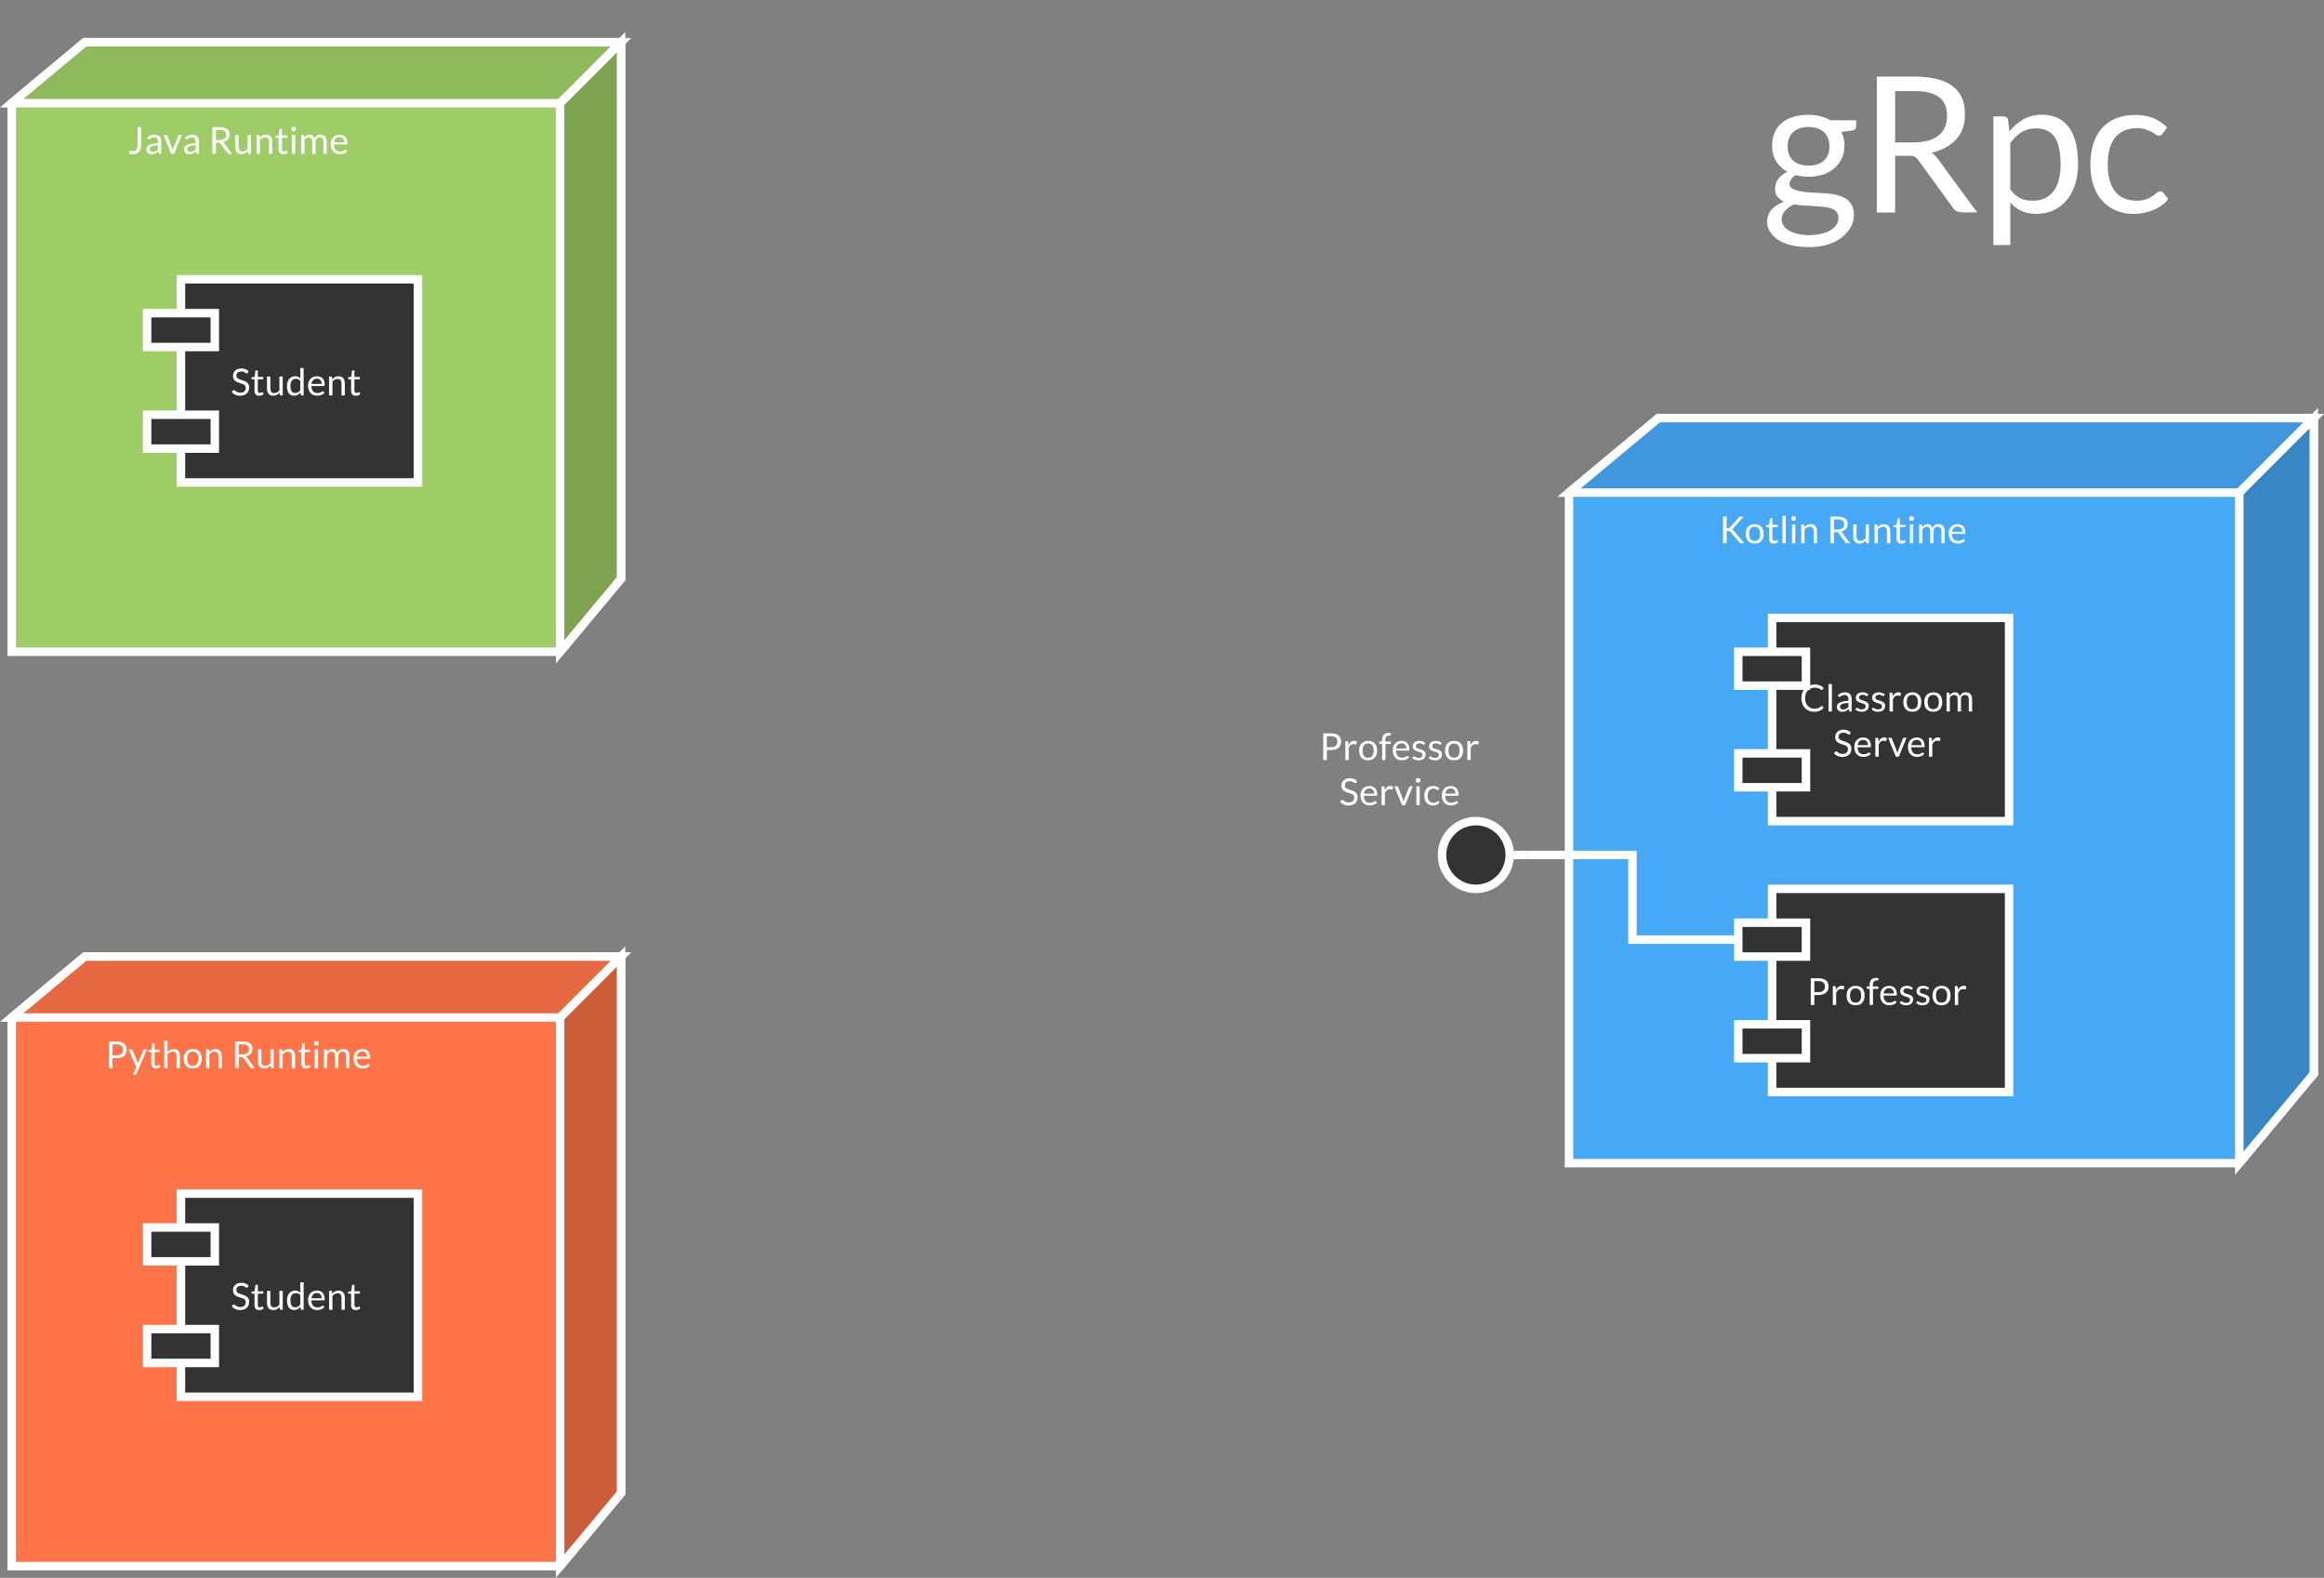<?xml version="1.0" encoding="UTF-8" standalone="no"?>
<svg
   xmlns:dc="http://purl.org/dc/elements/1.1/"
   xmlns:cc="http://creativecommons.org/ns#"
   xmlns:rdf="http://www.w3.org/1999/02/22-rdf-syntax-ns#"
   xmlns:svg="http://www.w3.org/2000/svg"
   xmlns="http://www.w3.org/2000/svg"
   xmlns:xlink="http://www.w3.org/1999/xlink"
   xmlns:sodipodi="http://sodipodi.sourceforge.net/DTD/sodipodi-0.dtd"
   xmlns:inkscape="http://www.inkscape.org/namespaces/inkscape"
   width="1372.941"
   height="931.845"
   id="svg2"
   version="1.1"
   inkscape:version="0.91 r13725"
   sodipodi:docname="gRpc - gRpc1.svg">
  <rect width="100%" height="100%" fill="#808080" stroke="none"/>
  <defs
     id="defs268" />
  <sodipodi:namedview
     pagecolor="#ffffff"
     bordercolor="#666666"
     borderopacity="1"
     objecttolerance="10"
     gridtolerance="10"
     guidetolerance="10"
     inkscape:pageopacity="0"
     inkscape:pageshadow="2"
     inkscape:window-width="640"
     inkscape:window-height="480"
     id="namedview266"
     showgrid="false"
     fit-margin-top="0"
     fit-margin-left="0"
     fit-margin-right="0"
     fit-margin-bottom="0"
     inkscape:zoom="0.21114985"
     inkscape:cx="604.02557"
     inkscape:cy="412.22015"
     inkscape:window-x="0"
     inkscape:window-y="24"
     inkscape:window-maximized="0"
     inkscape:current-layer="svg2" />
  <g
     id="g4"
     transform="translate(-18.755,-25.66)">
    <path
       d="m 1025.66,25.66 310,0 0,164.94 -310,0 z"
       id="path6"
       inkscape:connector-curvature="0"
       style="fill:none" />
    <use
       xlink:href="#a"
       transform="translate(1059.883,151.16)"
       id="use8"
       x="0"
       y="0"
       width="100%"
       height="100%" />
    <path
       d="m 945.66,316.6 52.8,-44 387.2,0 0,387.2 -44,52.8 -396,0 z"
       id="path10"
       inkscape:connector-curvature="0"
       style="fill:#47a8f5;stroke:#ffffff;stroke-width:5" />
    <path
       d="m 945.66,316.6 52.8,-44 387.2,0 -44,44 z"
       id="path12"
       inkscape:connector-curvature="0"
       style="fill:#4097dd;stroke:#ffffff;stroke-width:5" />
    <path
       d="m 1341.66,316.6 44,-44 0,387.2 -44,52.8 z"
       id="path14"
       inkscape:connector-curvature="0"
       style="fill:#3986c4;stroke:#ffffff;stroke-width:5" />
    <use
       xlink:href="#b"
       transform="translate(1034.516,346.527)"
       id="use16"
       x="0"
       y="0"
       width="100%"
       height="100%" />
    <use
       xlink:href="#c"
       transform="translate(1097.916,346.527)"
       id="use18"
       x="0"
       y="0"
       width="100%"
       height="100%" />
    <path
       d="m 25.66,86.6 43.2,-36 316.8,0 0,316.8 -36,43.2 -324,0 z"
       id="path20"
       inkscape:connector-curvature="0"
       style="fill:#9ecd67;stroke:#ffffff;stroke-width:5" />
    <path
       d="m 25.66,86.6 43.2,-36 316.8,0 -36,36 z"
       id="path22"
       inkscape:connector-curvature="0"
       style="fill:#8eb95d;stroke:#ffffff;stroke-width:5" />
    <path
       d="m 349.66,86.6 36,-36 0,316.8 -36,43.2 z"
       id="path24"
       inkscape:connector-curvature="0"
       style="fill:#7ea452;stroke:#ffffff;stroke-width:5" />
    <use
       xlink:href="#d"
       transform="translate(94.36,116.527)"
       id="use26"
       x="0"
       y="0"
       width="100%"
       height="100%" />
    <use
       xlink:href="#c"
       transform="translate(142.071,116.527)"
       id="use28"
       x="0"
       y="0"
       width="100%"
       height="100%" />
    <path
       d="m 25.66,626.6 43.2,-36 316.8,0 0,316.8 -36,43.2 -324,0 z"
       id="path30"
       inkscape:connector-curvature="0"
       style="fill:#ff7549;stroke:#ffffff;stroke-width:5" />
    <path
       d="m 25.66,626.6 43.2,-36 316.8,0 -36,36 z"
       id="path32"
       inkscape:connector-curvature="0"
       style="fill:#e66942;stroke:#ffffff;stroke-width:5" />
    <path
       d="m 349.66,626.6 36,-36 0,316.8 -36,43.2 z"
       id="path34"
       inkscape:connector-curvature="0"
       style="fill:#cc5e3a;stroke:#ffffff;stroke-width:5" />
    <use
       xlink:href="#e"
       transform="translate(80.916,656.527)"
       id="use36"
       x="0"
       y="0"
       width="100%"
       height="100%" />
    <use
       xlink:href="#c"
       transform="translate(155.516,656.527)"
       id="use38"
       x="0"
       y="0"
       width="100%"
       height="100%" />
    <path
       d="m 1065.66,390.6 140,0 0,120 -140,0 z"
       id="path40"
       inkscape:connector-curvature="0"
       style="fill:#333333;stroke:#ffffff;stroke-width:5" />
    <path
       d="m 1045.66,410.6 40,0 0,20 -40,0 z m 0,60 40,0 0,20 -40,0 z"
       id="path42"
       inkscape:connector-curvature="0"
       style="fill:#333333;stroke:#ffffff;stroke-width:5" />
    <use
       xlink:href="#f"
       transform="translate(1081.972,445.86)"
       id="use44"
       x="0"
       y="0"
       width="100%"
       height="100%" />
    <use
       xlink:href="#g"
       transform="translate(1101.627,472.527)"
       id="use46"
       x="0"
       y="0"
       width="100%"
       height="100%" />
    <path
       d="m 1065.66,550.6 140,0 0,120 -140,0 z"
       id="path48"
       inkscape:connector-curvature="0"
       style="fill:#333333;stroke:#ffffff;stroke-width:5" />
    <path
       d="m 1045.66,570.6 40,0 0,20 -40,0 z m 0,60 40,0 0,20 -40,0 z"
       id="path50"
       inkscape:connector-curvature="0"
       style="fill:#333333;stroke:#ffffff;stroke-width:5" />
    <use
       xlink:href="#h"
       transform="translate(1086.349,619.194)"
       id="use52"
       x="0"
       y="0"
       width="100%"
       height="100%" />
    <path
       d="m 125.66,190.6 140,0 0,120 -140,0 z"
       id="path54"
       inkscape:connector-curvature="0"
       style="fill:#333333;stroke:#ffffff;stroke-width:5" />
    <path
       d="m 105.66,210.6 40,0 0,20 -40,0 z m 0,60 40,0 0,20 -40,0 z"
       id="path56"
       inkscape:connector-curvature="0"
       style="fill:#333333;stroke:#ffffff;stroke-width:5" />
    <use
       xlink:href="#i"
       transform="translate(155.094,259.194)"
       id="use58"
       x="0"
       y="0"
       width="100%"
       height="100%" />
    <path
       d="m 125.66,730.6 140,0 0,120 -140,0 z"
       id="path60"
       inkscape:connector-curvature="0"
       style="fill:#333333;stroke:#ffffff;stroke-width:5" />
    <path
       d="m 105.66,750.6 40,0 0,20 -40,0 z m 0,60 40,0 0,20 -40,0 z"
       id="path62"
       inkscape:connector-curvature="0"
       style="fill:#333333;stroke:#ffffff;stroke-width:5" />
    <use
       xlink:href="#i"
       transform="translate(155.094,799.194)"
       id="use64"
       x="0"
       y="0"
       width="100%"
       height="100%" />
    <path
       d="m 920.66,530.6 -10,0 m -40,0 c 0,-11.05 8.95,-20 20,-20 11.05,0 20,8.95 20,20 0,11.04 -8.95,20 -20,20 -11.05,0 -20,-8.96 -20,-20 z"
       id="path66"
       inkscape:connector-curvature="0"
       style="fill:#333333;stroke:#ffffff;stroke-width:5" />
    <path
       d="m 1045.66,580.6 -62.5,0 0,-50 -62.5,0"
       id="path68"
       inkscape:connector-curvature="0"
       style="fill:none;stroke:#ffffff;stroke-width:5" />
    <path
       d="m 920.66,533.1 -3,0 0,-5 3,0 z"
       id="path70"
       inkscape:connector-curvature="0"
       style="fill:#ffffff" />
    <path
       d="m 725.66,447.26 240,0 0,63.33 -240,0 z"
       id="path72"
       inkscape:connector-curvature="0"
       style="fill:none" />
    <g
       id="g74">
      <use
         xlink:href="#j"
         transform="translate(798.349,474.527)"
         id="use76"
         x="0"
         y="0"
         width="100%"
         height="100%" />
      <use
         xlink:href="#k"
         transform="translate(809.927,501.194)"
         id="use78"
         x="0"
         y="0"
         width="100%"
         height="100%" />
    </g>
    <defs
       id="defs80">
      <path
         d="m 103,-704 c 0,-220 160,-326 384,-326 92,0 169,21 228,57 l 275,0 c -2,53 13,100 -42,108 l -115,16 c 43,79 45,196 5,279 -58,120 -176,191 -351,193 -47,0 -92,-6 -134,-17 -50,22 -100,108 -36,142 165,88 511,-13 621,164 40,65 36,170 -4,240 C 857,286 705,365 493,365 300,365 150,315 78,198 59,166 50,132 50,97 c 3,-117 84,-175 178,-211 -54,-27 -98,-64 -94,-143 4,-90 64,-137 129,-173 -91,-51 -160,-139 -160,-274 z M 334,-85 C 254,-53 162,38 224,138 321,295 810,271 803,55 799,-63 659,-58 543,-68 473,-74 397,-74 334,-85 Z m -67,-614 c 0,134 84,204 220,204 137,0 221,-69 221,-204 0,-129 -85,-203 -221,-203 -135,0 -220,74 -220,203"
         id="l"
         inkscape:connector-curvature="0"
         style="fill:#ffffff" />
      <path
         d="m 1124,-1036 c 0,240 -152,355 -353,406 24,14 45,35 64,61 L 1253,0 c -92,-9 -205,21 -250,-41 L 631,-553 c -24,-32 -41,-45 -97,-45 l -147,0 0,598 -193,0 0,-1433 405,0 c 307,3 525,101 525,397 z m -189,14 c 0,-188 -133,-258 -336,-258 l -212,0 0,541 203,0 c 205,-3 345,-85 345,-283"
         id="m"
         inkscape:connector-curvature="0"
         style="fill:#ffffff" />
      <path
         d="M 602,14 C 469,14 390,-33 324,-105 l 0,448 -178,0 0,-1356 c 60,6 147,-22 154,37 l 15,120 c 80,-93 179,-175 341,-175 282,0 383,224 383,518 0,237 -92,406 -253,487 C 732,1 670,14 602,14 Z m 253,-527 c -3,-212 -53,-374 -258,-374 -136,0 -207,69 -273,153 l 0,490 c 57,77 121,120 238,120 207,0 295,-164 293,-389"
         id="n"
         inkscape:connector-curvature="0"
         style="fill:#ffffff" />
      <path
         d="M 895,-142 C 799,-8 539,62 344,-21 173,-94 74,-262 74,-507 c 0,-317 160,-522 477,-522 151,0 254,54 333,132 -21,26 -39,58 -63,81 -42,20 -68,-19 -100,-34 -42,-20 -91,-42 -160,-40 -219,6 -304,160 -304,383 0,220 82,376 295,383 106,4 169,-38 223,-84 22,-19 53,-21 70,1"
         id="o"
         inkscape:connector-curvature="0"
         style="fill:#ffffff" />
      <g
         id="a">
        <use
           transform="scale(0.056,0.056)"
           xlink:href="#l"
           id="use87"
           x="0"
           y="0"
           width="100%"
           height="100%" />
        <use
           transform="matrix(0.056,0,0,0.056,56.778,0)"
           xlink:href="#m"
           id="use89"
           x="0"
           y="0"
           width="100%"
           height="100%" />
        <use
           transform="matrix(0.056,0,0,0.056,128.333,0)"
           xlink:href="#n"
           id="use91"
           x="0"
           y="0"
           width="100%"
           height="100%" />
        <use
           transform="matrix(0.056,0,0,0.056,189.667,0)"
           xlink:href="#o"
           id="use93"
           x="0"
           y="0"
           width="100%"
           height="100%" />
      </g>
      <path
         d="m 387,-805 c 45,-1 103,5 133,-9 15,-6 30,-18 43,-33 l 477,-540 c 28,-29 44,-46 95,-46 l 165,0 -546,617 c -26,27 -46,49 -79,65 43,14 65,39 93,72 L 1338,0 c -92,-7 -205,17 -256,-41 L 587,-610 c -25,-30 -54,-46 -112,-46 l -88,0 0,656 -193,0 0,-1433 193,0 0,628"
         id="p"
         inkscape:connector-curvature="0"
         style="fill:#ffffff" />
      <path
         d="M 1038,-507 C 1038,-186 874,14 556,14 238,14 72,-187 72,-507 c 0,-248 107,-410 284,-485 60,-25 126,-37 200,-37 317,0 482,201 482,522 z m -782,1 c 0,225 80,381 300,381 213,0 298,-159 298,-381 0,-223 -84,-383 -298,-383 -221,0 -300,158 -300,383"
         id="q"
         inkscape:connector-curvature="0"
         style="fill:#ffffff" />
      <path
         d="M 698,-76 C 644,-24 553,16 453,16 291,17 204,-80 204,-244 l 0,-620 c -58,-9 -160,26 -160,-39 l 0,-71 166,-21 41,-313 c 4,-50 80,-30 131,-34 l 0,349 290,0 0,129 -290,0 0,608 c -2,78 40,125 111,126 60,2 88,-33 128,-48 9,0 18,6 25,17"
         id="r"
         inkscape:connector-curvature="0"
         style="fill:#ffffff" />
      <path
         d="m 344,-1473 0,1473 -178,0 0,-1473 178,0"
         id="s"
         inkscape:connector-curvature="0"
         style="fill:#ffffff" />
      <path
         d="m 344,-1013 0,1013 -178,0 0,-1013 178,0 z m -88,-446 c 77,0 128,52 128,128 0,75 -52,126 -128,126 -75,0 -126,-51 -126,-126 0,-76 50,-128 126,-128"
         id="t"
         inkscape:connector-curvature="0"
         style="fill:#ffffff" />
      <path
         d="m 598,-887 c -125,2 -207,68 -274,141 l 0,746 -178,0 0,-1013 c 60,6 147,-22 154,37 l 14,110 c 82,-87 177,-163 336,-163 232,0 339,151 339,384 l 0,645 -178,0 0,-645 c 0,-149 -65,-244 -213,-242"
         id="u"
         inkscape:connector-curvature="0"
         style="fill:#ffffff" />
      <g
         id="b">
        <use
           transform="scale(0.011,0.011)"
           xlink:href="#p"
           id="use102"
           x="0"
           y="0"
           width="100%"
           height="100%" />
        <use
           transform="matrix(0.011,0,0,0.011,14.733,0)"
           xlink:href="#q"
           id="use104"
           x="0"
           y="0"
           width="100%"
           height="100%" />
        <use
           transform="matrix(0.011,0,0,0.011,27.089,0)"
           xlink:href="#r"
           id="use106"
           x="0"
           y="0"
           width="100%"
           height="100%" />
        <use
           transform="matrix(0.011,0,0,0.011,35.378,0)"
           xlink:href="#s"
           id="use108"
           x="0"
           y="0"
           width="100%"
           height="100%" />
        <use
           transform="matrix(0.011,0,0,0.011,41.067,0)"
           xlink:href="#t"
           id="use110"
           x="0"
           y="0"
           width="100%"
           height="100%" />
        <use
           transform="matrix(0.011,0,0,0.011,46.756,0)"
           xlink:href="#u"
           id="use112"
           x="0"
           y="0"
           width="100%"
           height="100%" />
      </g>
      <path
         d="M 461,16 C 230,16 122,-133 122,-367 l 0,-646 178,0 0,646 c 0,148 67,243 213,241 125,-2 207,-66 274,-140 l 0,-747 178,0 0,1013 C 905,-6 819,22 811,-37 L 797,-146 C 716,-60 619,16 461,16"
         id="v"
         inkscape:connector-curvature="0"
         style="fill:#ffffff" />
      <path
         d="m 550,-887 c -107,0 -172,65 -226,132 l 0,755 -178,0 0,-1013 c 60,6 147,-22 154,37 l 13,104 c 69,-80 148,-156 287,-157 148,-1 223,92 258,211 51,-126 153,-211 323,-211 232,0 338,149 338,384 l 0,645 -178,0 0,-645 c 1,-148 -62,-242 -203,-242 -142,0 -218,94 -218,242 l 0,645 -178,0 0,-645 c 1,-149 -54,-242 -192,-242"
         id="w"
         inkscape:connector-curvature="0"
         style="fill:#ffffff" />
      <path
         d="M 954,-142 C 850,-8 572,61 364,-22 180,-96 74,-268 74,-527 c 0,-234 108,-389 275,-463 59,-26 125,-39 198,-39 273,0 420,174 420,453 0,48 -2,70 -43,70 l -674,0 c 8,226 98,375 322,380 114,2 191,-38 258,-82 70,-46 94,37 124,66 z M 807,-617 c -5,-171 -86,-278 -256,-281 -181,-3 -273,116 -295,281 l 551,0"
         id="x"
         inkscape:connector-curvature="0"
         style="fill:#ffffff" />
      <g
         id="c">
        <use
           transform="scale(0.011,0.011)"
           xlink:href="#m"
           id="use118"
           x="0"
           y="0"
           width="100%"
           height="100%" />
        <use
           transform="matrix(0.011,0,0,0.011,14.311,0)"
           xlink:href="#v"
           id="use120"
           x="0"
           y="0"
           width="100%"
           height="100%" />
        <use
           transform="matrix(0.011,0,0,0.011,26.667,0)"
           xlink:href="#u"
           id="use122"
           x="0"
           y="0"
           width="100%"
           height="100%" />
        <use
           transform="matrix(0.011,0,0,0.011,39.022,0)"
           xlink:href="#r"
           id="use124"
           x="0"
           y="0"
           width="100%"
           height="100%" />
        <use
           transform="matrix(0.011,0,0,0.011,47.311,0)"
           xlink:href="#t"
           id="use126"
           x="0"
           y="0"
           width="100%"
           height="100%" />
        <use
           transform="matrix(0.011,0,0,0.011,53,0)"
           xlink:href="#w"
           id="use128"
           x="0"
           y="0"
           width="100%"
           height="100%" />
        <use
           transform="matrix(0.011,0,0,0.011,71.244,0)"
           xlink:href="#x"
           id="use130"
           x="0"
           y="0"
           width="100%"
           height="100%" />
      </g>
      <path
         d="m 243,-146 c 204,-7 276,-136 277,-345 l 0,-942 193,0 0,938 C 709,-181 572,16 262,16 197,16 130,7 60,-12 c 7,-48 1,-109 24,-142 47,-28 93,10 159,8"
         id="y"
         inkscape:connector-curvature="0"
         style="fill:#ffffff" />
      <path
         d="m 537,-1031 c 235,0 353,147 353,383 L 890,0 C 832,-5 761,17 748,-42 l -20,-94 C 637,-55 545,19 375,16 200,13 92,-76 92,-253 c 0,-184 160,-243 332,-285 79,-19 176,-28 291,-31 12,-184 -31,-318 -200,-318 -113,0 -181,45 -243,91 -36,26 -82,14 -99,-17 l -32,-57 c 101,-96 215,-161 396,-161 z m -274,770 c 0,103 62,152 165,152 140,0 216,-64 287,-136 l 0,-211 c -141,4 -258,19 -349,60 -60,27 -103,62 -103,135"
         id="z"
         inkscape:connector-curvature="0"
         style="fill:#ffffff" />
      <path
         d="m 18,-1013 146,0 c 28,-1 47,18 55,37 l 257,652 c 18,45 27,93 37,143 12,-50 22,-98 40,-143 l 260,-652 c 17,-60 123,-30 192,-37 L 592,0 431,0"
         id="A"
         inkscape:connector-curvature="0"
         style="fill:#ffffff" />
      <g
         id="d">
        <use
           transform="scale(0.011,0.011)"
           xlink:href="#y"
           id="use136"
           x="0"
           y="0"
           width="100%"
           height="100%" />
        <use
           transform="matrix(0.011,0,0,0.011,9.867,0)"
           xlink:href="#z"
           id="use138"
           x="0"
           y="0"
           width="100%"
           height="100%" />
        <use
           transform="matrix(0.011,0,0,0.011,20.778,0)"
           xlink:href="#A"
           id="use140"
           x="0"
           y="0"
           width="100%"
           height="100%" />
        <use
           transform="matrix(0.011,0,0,0.011,32.156,0)"
           xlink:href="#z"
           id="use142"
           x="0"
           y="0"
           width="100%"
           height="100%" />
      </g>
      <path
         d="m 617,-1433 c 323,3 534,130 534,444 0,310 -216,446 -534,453 l -230,0 0,536 -193,0 0,-1433 423,0 z m 340,444 c 0,-197 -128,-291 -340,-291 l -230,0 0,590 230,0 c 207,-4 340,-97 340,-299"
         id="B"
         inkscape:connector-curvature="0"
         style="fill:#ffffff" />
      <path
         d="m 443,299 c -13,26 -25,44 -64,44 l -132,0 185,-402 -418,-954 154,0 c 30,-1 46,18 55,37 95,228 197,450 287,682 6,14 8,30 11,45 10,-32 18,-60 30,-90 l 263,-637 c 18,-60 124,-30 194,-37"
         id="C"
         inkscape:connector-curvature="0"
         style="fill:#ffffff" />
      <path
         d="m 598,-887 c -125,2 -207,68 -274,141 l 0,746 -178,0 0,-1473 178,0 0,596 c 81,-82 173,-152 326,-152 232,0 339,151 339,384 l 0,645 -178,0 0,-645 c 0,-149 -65,-244 -213,-242"
         id="D"
         inkscape:connector-curvature="0"
         style="fill:#ffffff" />
      <g
         id="e">
        <use
           transform="scale(0.011,0.011)"
           xlink:href="#B"
           id="use148"
           x="0"
           y="0"
           width="100%"
           height="100%" />
        <use
           transform="matrix(0.011,0,0,0.011,13.578,0)"
           xlink:href="#C"
           id="use150"
           x="0"
           y="0"
           width="100%"
           height="100%" />
        <use
           transform="matrix(0.011,0,0,0.011,24.956,0)"
           xlink:href="#r"
           id="use152"
           x="0"
           y="0"
           width="100%"
           height="100%" />
        <use
           transform="matrix(0.011,0,0,0.011,33.244,0)"
           xlink:href="#D"
           id="use154"
           x="0"
           y="0"
           width="100%"
           height="100%" />
        <use
           transform="matrix(0.011,0,0,0.011,45.6,0)"
           xlink:href="#q"
           id="use156"
           x="0"
           y="0"
           width="100%"
           height="100%" />
        <use
           transform="matrix(0.011,0,0,0.011,57.956,0)"
           xlink:href="#u"
           id="use158"
           x="0"
           y="0"
           width="100%"
           height="100%" />
      </g>
      <path
         d="M 1289,-200 C 1173,-69 1017,19 773,16 434,12 234,-164 139,-419 c -65,-176 -67,-421 3,-594 104,-257 318,-431 668,-436 220,-3 359,75 476,182 -27,35 -48,75 -79,105 -60,21 -86,-37 -135,-56 -109,-71 -336,-85 -474,-24 -190,83 -310,257 -310,526 0,268 114,444 301,527 146,65 383,42 487,-33 24,-17 50,-36 75,-59 20,-19 44,-22 62,-2"
         id="E"
         inkscape:connector-curvature="0"
         style="fill:#ffffff" />
      <path
         d="m 409,-112 c 121,-3 207,-52 207,-167 0,-134 -157,-142 -264,-181 -133,-48 -263,-98 -263,-275 0,-197 153,-290 360,-294 139,-3 243,49 317,118 -26,35 -46,114 -111,76 -53,-31 -114,-63 -202,-61 -108,3 -195,44 -195,147 0,129 158,136 262,175 128,48 263,93 263,264 C 783,-89 627,12 400,16 255,19 139,-39 62,-107 c 27,-41 57,-128 128,-81 57,38 118,78 219,76"
         id="F"
         inkscape:connector-curvature="0"
         style="fill:#ffffff" />
      <path
         d="m 584,-856 c -148,6 -210,94 -260,211 l 0,645 -178,0 0,-1013 c 62,7 151,-25 157,49 l 12,158 c 66,-138 184,-259 384,-216 23,5 44,16 63,27 l -23,133 c -5,17 -15,25 -31,25 -36,0 -71,-21 -124,-19"
         id="G"
         inkscape:connector-curvature="0"
         style="fill:#ffffff" />
      <g
         id="f">
        <use
           transform="scale(0.011,0.011)"
           xlink:href="#E"
           id="use164"
           x="0"
           y="0"
           width="100%"
           height="100%" />
        <use
           transform="matrix(0.011,0,0,0.011,15.222,0)"
           xlink:href="#s"
           id="use166"
           x="0"
           y="0"
           width="100%"
           height="100%" />
        <use
           transform="matrix(0.011,0,0,0.011,20.911,0)"
           xlink:href="#z"
           id="use168"
           x="0"
           y="0"
           width="100%"
           height="100%" />
        <use
           transform="matrix(0.011,0,0,0.011,32.178,0)"
           xlink:href="#F"
           id="use170"
           x="0"
           y="0"
           width="100%"
           height="100%" />
        <use
           transform="matrix(0.011,0,0,0.011,41.822,0)"
           xlink:href="#F"
           id="use172"
           x="0"
           y="0"
           width="100%"
           height="100%" />
        <use
           transform="matrix(0.011,0,0,0.011,51.467,0)"
           xlink:href="#G"
           id="use174"
           x="0"
           y="0"
           width="100%"
           height="100%" />
        <use
           transform="matrix(0.011,0,0,0.011,60.422,0)"
           xlink:href="#q"
           id="use176"
           x="0"
           y="0"
           width="100%"
           height="100%" />
        <use
           transform="matrix(0.011,0,0,0.011,72.778,0)"
           xlink:href="#q"
           id="use178"
           x="0"
           y="0"
           width="100%"
           height="100%" />
        <use
           transform="matrix(0.011,0,0,0.011,85.133,0)"
           xlink:href="#w"
           id="use180"
           x="0"
           y="0"
           width="100%"
           height="100%" />
      </g>
      <path
         d="m 513,-145 c 178,-4 292,-88 292,-262 0,-193 -194,-213 -343,-263 -182,-61 -347,-142 -342,-385 4,-188 111,-303 254,-361 117,-48 292,-41 408,5 66,26 124,62 173,110 -22,37 -36,86 -66,115 -51,25 -83,-28 -123,-48 -53,-26 -114,-56 -200,-54 -157,4 -266,71 -266,223 0,186 200,204 344,258 175,65 343,135 343,372 0,289 -185,446 -480,451 -198,4 -349,-81 -449,-187 26,-36 42,-83 76,-111 60,-25 93,39 140,65 62,34 135,75 239,72"
         id="H"
         inkscape:connector-curvature="0"
         style="fill:#ffffff" />
      <g
         id="g">
        <use
           transform="scale(0.011,0.011)"
           xlink:href="#H"
           id="use184"
           x="0"
           y="0"
           width="100%"
           height="100%" />
        <use
           transform="matrix(0.011,0,0,0.011,11.778,0)"
           xlink:href="#x"
           id="use186"
           x="0"
           y="0"
           width="100%"
           height="100%" />
        <use
           transform="matrix(0.011,0,0,0.011,23.422,0)"
           xlink:href="#G"
           id="use188"
           x="0"
           y="0"
           width="100%"
           height="100%" />
        <use
           transform="matrix(0.011,0,0,0.011,32.378,0)"
           xlink:href="#A"
           id="use190"
           x="0"
           y="0"
           width="100%"
           height="100%" />
        <use
           transform="matrix(0.011,0,0,0.011,43.467,0)"
           xlink:href="#x"
           id="use192"
           x="0"
           y="0"
           width="100%"
           height="100%" />
        <use
           transform="matrix(0.011,0,0,0.011,55.111,0)"
           xlink:href="#G"
           id="use194"
           x="0"
           y="0"
           width="100%"
           height="100%" />
      </g>
      <path
         d="m 594,-1317 c -165,0 -237,72 -235,231 l 0,93 293,0 0,129 -287,0 0,864 -179,0 0,-861 c -49,-9 -113,-4 -146,-29 -24,-17 -10,-67 -14,-103 l 160,0 0,-98 c 5,-229 120,-363 348,-363 45,0 87,7 126,20 l -4,89 c -2,31 -28,28 -62,28"
         id="I"
         inkscape:connector-curvature="0"
         style="fill:#ffffff" />
      <g
         id="h">
        <use
           transform="scale(0.011,0.011)"
           xlink:href="#B"
           id="use198"
           x="0"
           y="0"
           width="100%"
           height="100%" />
        <use
           transform="matrix(0.011,0,0,0.011,13.578,0)"
           xlink:href="#G"
           id="use200"
           x="0"
           y="0"
           width="100%"
           height="100%" />
        <use
           transform="matrix(0.011,0,0,0.011,22.533,0)"
           xlink:href="#q"
           id="use202"
           x="0"
           y="0"
           width="100%"
           height="100%" />
        <use
           transform="matrix(0.011,0,0,0.011,34.889,0)"
           xlink:href="#I"
           id="use204"
           x="0"
           y="0"
           width="100%"
           height="100%" />
        <use
           transform="matrix(0.011,0,0,0.011,42.378,0)"
           xlink:href="#x"
           id="use206"
           x="0"
           y="0"
           width="100%"
           height="100%" />
        <use
           transform="matrix(0.011,0,0,0.011,54.022,0)"
           xlink:href="#F"
           id="use208"
           x="0"
           y="0"
           width="100%"
           height="100%" />
        <use
           transform="matrix(0.011,0,0,0.011,63.667,0)"
           xlink:href="#F"
           id="use210"
           x="0"
           y="0"
           width="100%"
           height="100%" />
        <use
           transform="matrix(0.011,0,0,0.011,73.311,0)"
           xlink:href="#q"
           id="use212"
           x="0"
           y="0"
           width="100%"
           height="100%" />
        <use
           transform="matrix(0.011,0,0,0.011,85.667,0)"
           xlink:href="#G"
           id="use214"
           x="0"
           y="0"
           width="100%"
           height="100%" />
      </g>
      <path
         d="m 510,-1031 c 133,0 210,49 277,120 l 0,-562 178,0 0,1473 C 905,-6 819,21 811,-37 L 795,-160 C 716,-67 616,14 455,14 173,14 72,-209 72,-503 c 0,-237 94,-406 254,-487 54,-27 115,-41 184,-41 z m -254,528 c 2,212 53,373 258,373 136,0 207,-69 273,-153 l 0,-490 c -57,-77 -121,-119 -237,-119 -208,0 -296,164 -294,389"
         id="J"
         inkscape:connector-curvature="0"
         style="fill:#ffffff" />
      <g
         id="i">
        <use
           transform="scale(0.011,0.011)"
           xlink:href="#H"
           id="use218"
           x="0"
           y="0"
           width="100%"
           height="100%" />
        <use
           transform="matrix(0.011,0,0,0.011,11.778,0)"
           xlink:href="#r"
           id="use220"
           x="0"
           y="0"
           width="100%"
           height="100%" />
        <use
           transform="matrix(0.011,0,0,0.011,20.067,0)"
           xlink:href="#v"
           id="use222"
           x="0"
           y="0"
           width="100%"
           height="100%" />
        <use
           transform="matrix(0.011,0,0,0.011,32.422,0)"
           xlink:href="#J"
           id="use224"
           x="0"
           y="0"
           width="100%"
           height="100%" />
        <use
           transform="matrix(0.011,0,0,0.011,44.844,0)"
           xlink:href="#x"
           id="use226"
           x="0"
           y="0"
           width="100%"
           height="100%" />
        <use
           transform="matrix(0.011,0,0,0.011,56.489,0)"
           xlink:href="#u"
           id="use228"
           x="0"
           y="0"
           width="100%"
           height="100%" />
        <use
           transform="matrix(0.011,0,0,0.011,68.844,0)"
           xlink:href="#r"
           id="use230"
           x="0"
           y="0"
           width="100%"
           height="100%" />
      </g>
      <g
         id="j">
        <use
           transform="scale(0.011,0.011)"
           xlink:href="#B"
           id="use233"
           x="0"
           y="0"
           width="100%"
           height="100%" />
        <use
           transform="matrix(0.011,0,0,0.011,13.578,0)"
           xlink:href="#G"
           id="use235"
           x="0"
           y="0"
           width="100%"
           height="100%" />
        <use
           transform="matrix(0.011,0,0,0.011,22.533,0)"
           xlink:href="#q"
           id="use237"
           x="0"
           y="0"
           width="100%"
           height="100%" />
        <use
           transform="matrix(0.011,0,0,0.011,34.889,0)"
           xlink:href="#I"
           id="use239"
           x="0"
           y="0"
           width="100%"
           height="100%" />
        <use
           transform="matrix(0.011,0,0,0.011,42.378,0)"
           xlink:href="#x"
           id="use241"
           x="0"
           y="0"
           width="100%"
           height="100%" />
        <use
           transform="matrix(0.011,0,0,0.011,54.022,0)"
           xlink:href="#F"
           id="use243"
           x="0"
           y="0"
           width="100%"
           height="100%" />
        <use
           transform="matrix(0.011,0,0,0.011,63.667,0)"
           xlink:href="#F"
           id="use245"
           x="0"
           y="0"
           width="100%"
           height="100%" />
        <use
           transform="matrix(0.011,0,0,0.011,73.311,0)"
           xlink:href="#q"
           id="use247"
           x="0"
           y="0"
           width="100%"
           height="100%" />
        <use
           transform="matrix(0.011,0,0,0.011,85.667,0)"
           xlink:href="#G"
           id="use249"
           x="0"
           y="0"
           width="100%"
           height="100%" />
      </g>
      <g
         id="k">
        <use
           transform="scale(0.011,0.011)"
           xlink:href="#H"
           id="use252"
           x="0"
           y="0"
           width="100%"
           height="100%" />
        <use
           transform="matrix(0.011,0,0,0.011,11.778,0)"
           xlink:href="#x"
           id="use254"
           x="0"
           y="0"
           width="100%"
           height="100%" />
        <use
           transform="matrix(0.011,0,0,0.011,23.422,0)"
           xlink:href="#G"
           id="use256"
           x="0"
           y="0"
           width="100%"
           height="100%" />
        <use
           transform="matrix(0.011,0,0,0.011,32.378,0)"
           xlink:href="#A"
           id="use258"
           x="0"
           y="0"
           width="100%"
           height="100%" />
        <use
           transform="matrix(0.011,0,0,0.011,43.756,0)"
           xlink:href="#t"
           id="use260"
           x="0"
           y="0"
           width="100%"
           height="100%" />
        <use
           transform="matrix(0.011,0,0,0.011,49.444,0)"
           xlink:href="#o"
           id="use262"
           x="0"
           y="0"
           width="100%"
           height="100%" />
        <use
           transform="matrix(0.011,0,0,0.011,59.822,0)"
           xlink:href="#x"
           id="use264"
           x="0"
           y="0"
           width="100%"
           height="100%" />
      </g>
    </defs>
  </g>
</svg>
